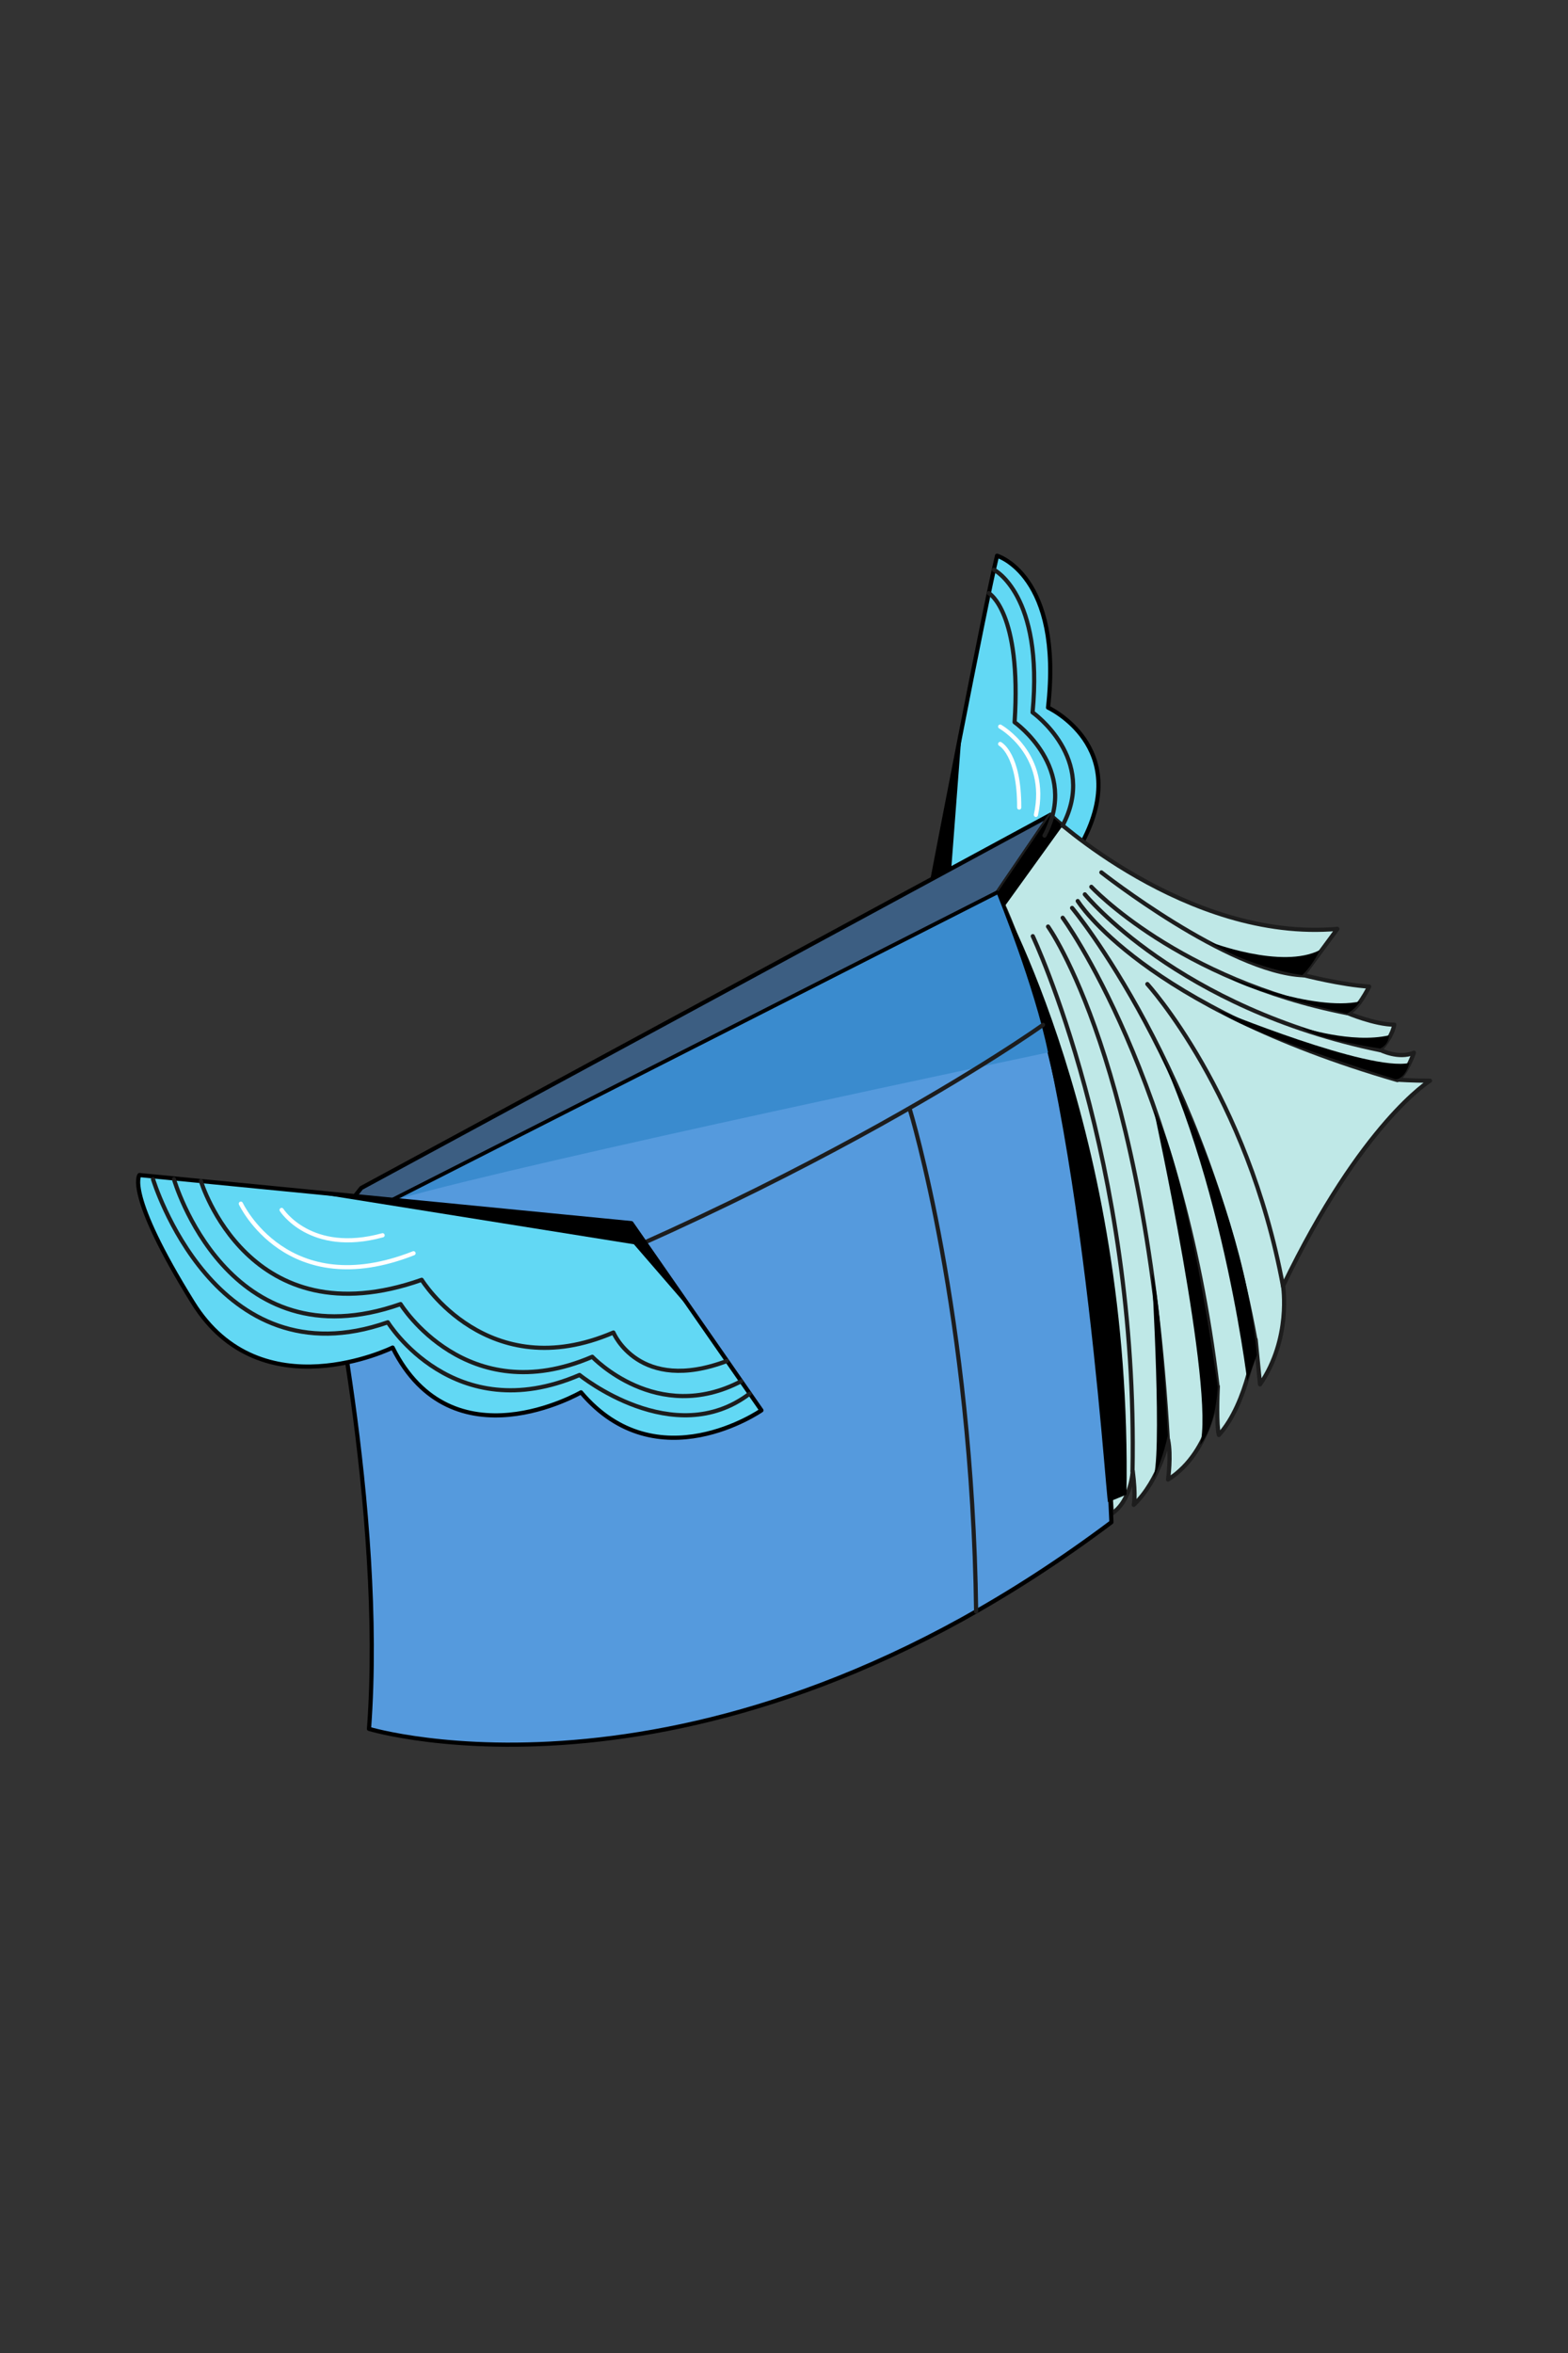 <?xml version="1.0" encoding="utf-8"?>
<!-- Generator: Adobe Illustrator 22.0.0, SVG Export Plug-In . SVG Version: 6.00 Build 0)  -->
<svg version="1.1" id="图层_1" xmlns="http://www.w3.org/2000/svg" xmlns:xlink="http://www.w3.org/1999/xlink" x="0px" y="0px"
	 viewBox="0 0 750 1125" style="enable-background:new 0 0 750 1125;" xml:space="preserve">
<rect x="0" y="0" width="750" height="1125" fill="#333333" stroke="none"/>
<style type="text/css">
	.st0{fill:#62D8F4;stroke:#000000;stroke-width:2;stroke-linecap:round;stroke-linejoin:round;stroke-miterlimit:10;}
	.st1{fill:#3C5E82;stroke:#000000;stroke-width:2;stroke-linecap:round;stroke-linejoin:round;stroke-miterlimit:10;}
	.st2{fill:#BFE8E7;stroke:#1D1D1D;stroke-width:2;stroke-linecap:round;stroke-linejoin:round;stroke-miterlimit:10;}
	.st3{fill:#559ADD;stroke:#000000;stroke-width:2;stroke-linecap:round;stroke-linejoin:round;stroke-miterlimit:10;}
	.st4{fill:none;stroke:#1D1D1D;stroke-width:2;stroke-linecap:round;stroke-linejoin:round;stroke-miterlimit:10;}
	.st5{fill:#3A8BCE;}
	.st6{fill:none;stroke:#FFFFFF;stroke-width:2;stroke-linecap:round;stroke-linejoin:round;stroke-miterlimit:10;}
</style>
<g>
	<path class="st0" d="M446.1,420c0,0,25-130.6,30.8-154.3c0,0,31.5,9.2,24.4,72.6c0,0,40.4,18.6,16.6,64S446.1,420,446.1,420z"/>
	<polygon class="st1" points="172.8,568 155,590.4 477,426.9 502.4,389.6 	"/>
	<path class="st2" d="M502.4,389.6c0,0,65.1,60.9,137.3,54.5l-16.3,22.1c0,0,18.3,4.7,31.5,5.5c0,0-5.8,11.9-10.5,12.6
		c0,0,13.2,5.6,22.5,5.6c0,0-0.5,5.2-6.7,12.1c0,0,8.8,4.5,16.1,1.3c0,0-3.6,10.3-7.8,12.9c0,0,6.7,0.5,15.5,0.5
		c0,0-32.6,19.9-70.3,98.1c0,0,4.1,25.1-11,47.1l-2.1-21.4c0,0-3.6,30-17.6,45.6c-1.2-4.9-0.7-19.5-0.5-23.2c0,0-2.1,30.8-23.8,44.5
		c0,0,1.6-11.6,0-19c0,0-3.9,19-16.4,31.1c0,0,1.1-3.7-0.5-16.3c0,0-0.6,14.2-10,20.5c0,0-11-207.4-54.7-297L502.4,389.6z"/>
	<path class="st3" d="M155,590.4c0,0,29.3,131.1,21.5,236.2c0,0,159.3,48.2,355.1-98.8c0,0-7-196-54.7-301L155,590.4z"/>
	<path class="st4" d="M494,447.6c0,0,50.5,106.8,47.7,255.8"/>
	<path class="st4" d="M558.6,688.6C548.3,507.9,501.3,443,501.3,443"/>
	<path class="st4" d="M582.4,663.1c-17.6-147.7-74.1-224.3-74.1-224.3"/>
	<path class="st4" d="M512.8,434.1c0,0,64.2,76.7,87.7,206.6"/>
	<path class="st4" d="M526.8,417.1c0,0,60.8,47.8,96.6,49.2"/>
	<path class="st4" d="M522,424c0,0,41.5,44.6,122.4,60.4"/>
	<path class="st4" d="M660.2,502.1c-96.9-19.9-141.3-74.5-141.3-74.5"/>
	<path class="st4" d="M668.4,516.4c-122-35.3-152.9-85.6-152.9-85.6"/>
	<path class="st4" d="M548.8,470.5c0,0,47.9,52.4,64.9,144.5"/>
	<polygon points="480.2,433.8 508.3,394.8 502.4,389.6 477,426.9 	"/>
	<path d="M477,426.9c0,0,64.8,113.2,61.8,287.7l-8.8,3.6C529,718.4,516,502.8,477,426.9z"/>
	<path d="M596.6,660.4c0,0-14.2-118.3-57.8-186.8c0,0,55,89.3,62.4,174.2L596.6,660.4z"/>
	<path d="M551.9,530.8c0,0,29.4,134.4,22.1,160.1c0,0,7.3-7.6,8.5-27.8C582.4,663.1,568.2,558.4,551.9,530.8z"/>
	<path d="M550.9,608.8c0,0,5.4,91.1,0.3,99c0,0,4.3-7.7,7.4-21.5C558.6,686.3,555.1,615.9,550.9,608.8z"/>
	<path d="M582.4,482.7c0,0,72.3,29.8,91.8,25.5c0,0-1.9,7.4-6.6,7.9C667.7,516.1,590.5,492.1,582.4,482.7z"/>
	<path d="M578.3,450.2c0,0,34.7,13.5,53.1,4c0,0-3.6,7.4-8.5,12C622.9,466.3,598.6,463,578.3,450.2z"/>
	<path d="M587.8,467.1c0,0,40,16.6,62.8,11.7c0,0-2.5,4-6.4,5.8C644.2,484.5,595.8,474,587.8,467.1z"/>
	<path d="M622.3,491.1c0,0,24.2,8,42.1,3.9c0,0,0.1,4.2-4.2,6.3C660.2,501.3,629.1,496.8,622.3,491.1z"/>
	<polygon points="455,415.3 460.2,347.4 446.1,420 	"/>
	<path class="st5" d="M501.3,503.2c0,0-247.6,52-311,70.1L477,427.7C477,427.7,494.9,471.7,501.3,503.2z"/>
	<path class="st4" d="M498.9,490c0,0-125.1,89.6-333.3,160.1"/>
	<path class="st4" d="M435.3,530.8c0,0,29.8,97.5,31.6,239.7"/>
	<path class="st0" d="M302,584.8l62.2,89.5c0,0-49.8,34.6-86.3-8.6c0,0-61.6,35.7-90.1-21.4c0,0-62.9,31-95.5-21.5
		c-32.6-52.5-25.6-61-25.6-61L302,584.8z"/>
	<path class="st4" d="M73.2,563.8c0,0,29.5,97.5,112.3,68.4c0,0,31.5,51.1,91.7,25.2c0,0,45,36.6,81.4,8.9"/>
	<path class="st4" d="M83.2,563.8c0,0,25.6,88.8,108.4,59.7c0,0,31.5,51.1,91.7,25.2c0,0,30.9,32.8,71.2,11.7"/>
	<path class="st4" d="M96.1,564.7c0,0,22.8,76.4,105.6,47.2c0,0,31.5,51.1,91.7,25.2c0,0,12.2,29.5,54.3,13.6"/>
	<polygon points="143.1,569.3 303.2,594.9 332.7,629 302,584.8 	"/>
	<path class="st4" d="M475.4,272.4c0,0,23.8,11.8,18.5,68.2c0,0,31.4,22.2,14.3,54.2"/>
	<path class="st4" d="M473,283.6c0,0,15.7,8.9,12.3,61.7c0,0,31.4,22.2,14.3,54.2"/>
	<path class="st6" d="M478.4,347.4c0,0,23.5,13.2,17.1,42.2"/>
	<path class="st6" d="M478.4,355.7c0,0,9.2,4.8,9.1,30.4"/>
	<path class="st6" d="M115.2,575.5c0,0,22.2,47.5,82.6,23.7"/>
	<path class="st6" d="M134.7,578.5c0,0,13.7,21.6,48.3,12.1"/>
</g>
</svg>
